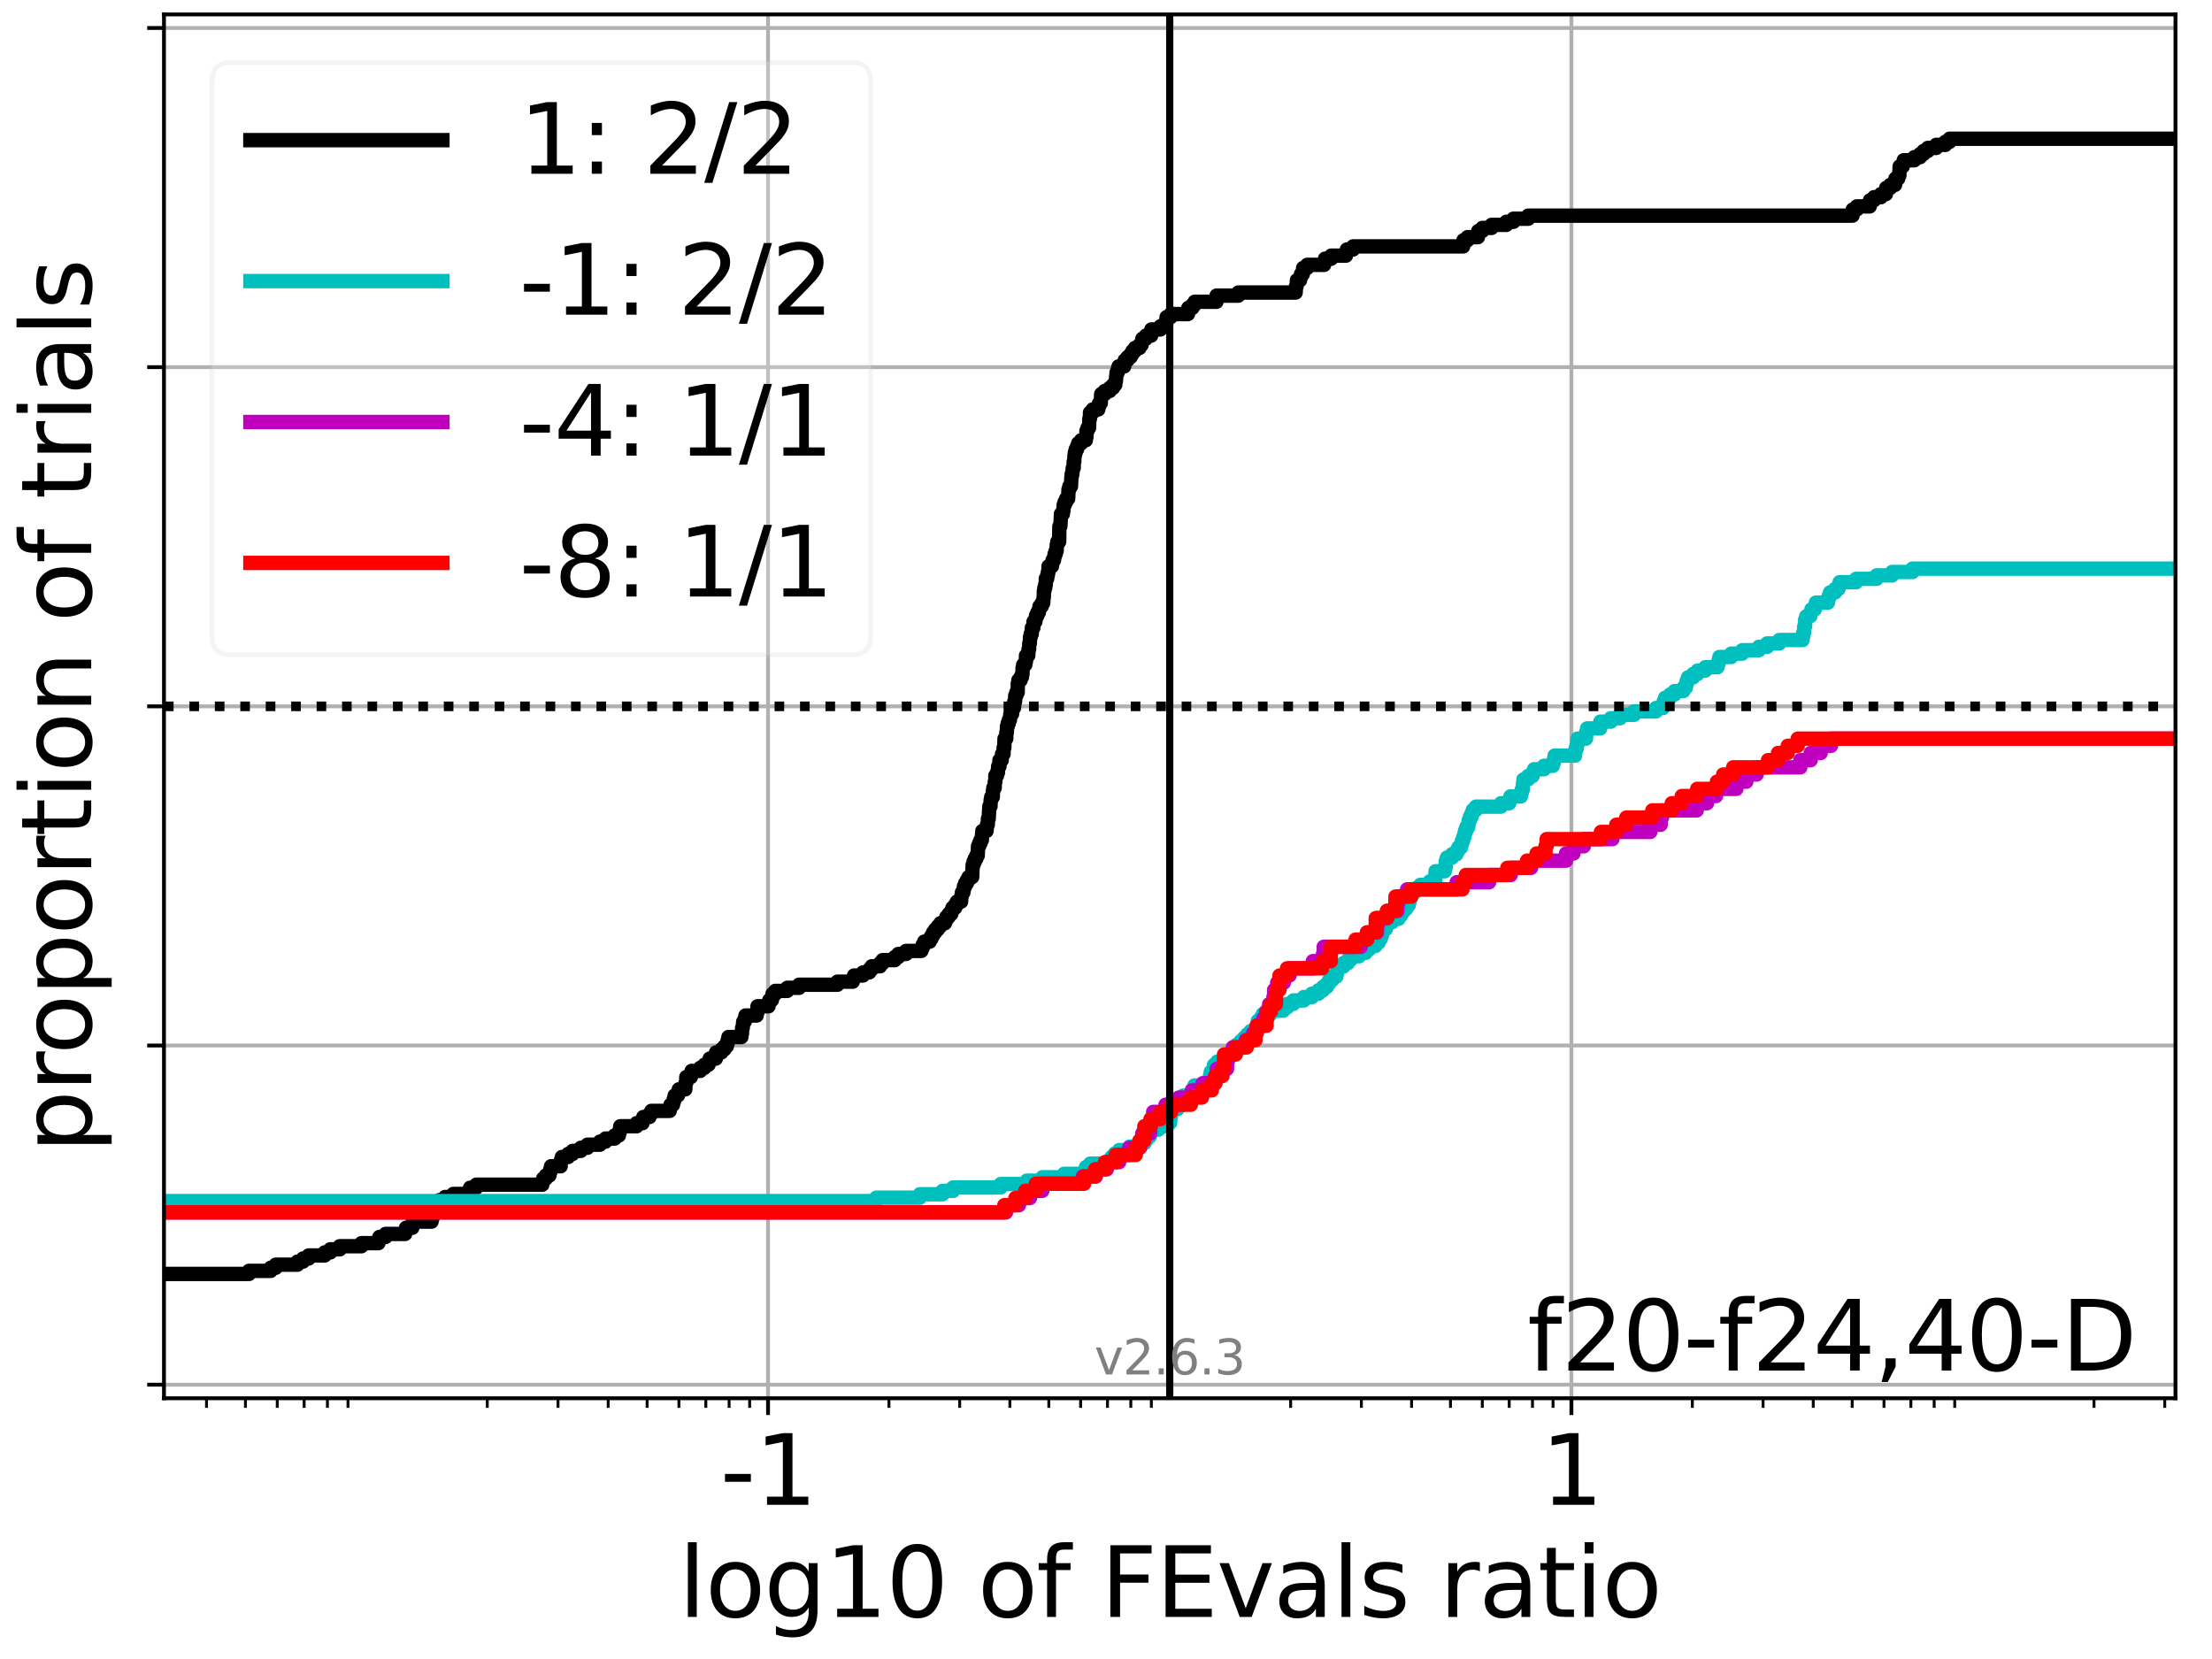<?xml version="1.0" encoding="utf-8" standalone="no"?>
<!DOCTYPE svg PUBLIC "-//W3C//DTD SVG 1.1//EN"
  "http://www.w3.org/Graphics/SVG/1.1/DTD/svg11.dtd">
<svg xmlns:xlink="http://www.w3.org/1999/xlink" width="460.8pt" height="345.6pt" viewBox="0 0 460.8 345.6" xmlns="http://www.w3.org/2000/svg" version="1.1">
 <defs>
  <style type="text/css">*{stroke-linejoin: round; stroke-linecap: butt}</style>
 </defs>
 <g id="figure_1">
  <g id="patch_1">
   <path d="M 0 345.6 
L 460.8 345.6 
L 460.8 0 
L 0 0 
z
" style="fill: #ffffff"/>
  </g>
  <g id="axes_1">
   <g id="patch_2">
    <path d="M 34.16 291.28 
L 453.192 291.28 
L 453.192 3 
L 34.16 3 
z
" style="fill: #ffffff"/>
   </g>
   <g id="matplotlib.axis_1">
    <g id="xtick_1">
     <g id="line2d_1">
      <path d="M 159.998 291.28 
L 159.998 3 
" clip-path="url(#p6297dd4a08)" style="fill: none; stroke: #b0b0b0; stroke-width: 0.8; stroke-linecap: square"/>
     </g>
     <g id="line2d_2">
      <defs>
       <path id="mcd838ef013" d="M 0 0 
L 0 3.5 
" style="stroke: #000000; stroke-width: 0.8"/>
      </defs>
      <g>
       <use xlink:href="#mcd838ef013" x="159.998" y="291.28" style="stroke: #000000; stroke-width: 0.8"/>
      </g>
     </g>
     <g id="text_1">
      <!-- -1 -->
      <g transform="translate(150.028 313.477) scale(0.2 -0.2)">
       <defs>
        <path id="DejaVuSans-2d" d="M 313 2009 
L 1997 2009 
L 1997 1497 
L 313 1497 
L 313 2009 
z
" transform="scale(0.016)"/>
        <path id="DejaVuSans-31" d="M 794 531 
L 1825 531 
L 1825 4091 
L 703 3866 
L 703 4441 
L 1819 4666 
L 2450 4666 
L 2450 531 
L 3481 531 
L 3481 0 
L 794 0 
L 794 531 
z
" transform="scale(0.016)"/>
       </defs>
       <use xlink:href="#DejaVuSans-2d"/>
       <use xlink:href="#DejaVuSans-31" x="36.084"/>
      </g>
     </g>
    </g>
    <g id="xtick_2">
     <g id="line2d_3">
      <path d="M 327.354 291.28 
L 327.354 3 
" clip-path="url(#p6297dd4a08)" style="fill: none; stroke: #b0b0b0; stroke-width: 0.8; stroke-linecap: square"/>
     </g>
     <g id="line2d_4">
      <g>
       <use xlink:href="#mcd838ef013" x="327.354" y="291.28" style="stroke: #000000; stroke-width: 0.8"/>
      </g>
     </g>
     <g id="text_2">
      <!-- 1 -->
      <g transform="translate(320.991 313.477) scale(0.2 -0.2)">
       <use xlink:href="#DejaVuSans-31"/>
      </g>
     </g>
    </g>
    <g id="xtick_3">
     <g id="line2d_5">
      <defs>
       <path id="mb5c6807359" d="M 0 0 
L 0 2 
" style="stroke: #000000; stroke-width: 0.6"/>
      </defs>
      <g>
       <use xlink:href="#mb5c6807359" x="43.021" y="291.28" style="stroke: #000000; stroke-width: 0.6"/>
      </g>
     </g>
    </g>
    <g id="xtick_4">
     <g id="line2d_6">
      <g>
       <use xlink:href="#mb5c6807359" x="51.131" y="291.28" style="stroke: #000000; stroke-width: 0.6"/>
      </g>
     </g>
    </g>
    <g id="xtick_5">
     <g id="line2d_7">
      <g>
       <use xlink:href="#mb5c6807359" x="57.756" y="291.28" style="stroke: #000000; stroke-width: 0.6"/>
      </g>
     </g>
    </g>
    <g id="xtick_6">
     <g id="line2d_8">
      <g>
       <use xlink:href="#mb5c6807359" x="63.358" y="291.28" style="stroke: #000000; stroke-width: 0.6"/>
      </g>
     </g>
    </g>
    <g id="xtick_7">
     <g id="line2d_9">
      <g>
       <use xlink:href="#mb5c6807359" x="68.211" y="291.28" style="stroke: #000000; stroke-width: 0.6"/>
      </g>
     </g>
    </g>
    <g id="xtick_8">
     <g id="line2d_10">
      <g>
       <use xlink:href="#mb5c6807359" x="72.491" y="291.28" style="stroke: #000000; stroke-width: 0.6"/>
      </g>
     </g>
    </g>
    <g id="xtick_9">
     <g id="line2d_11">
      <g>
       <use xlink:href="#mb5c6807359" x="101.51" y="291.28" style="stroke: #000000; stroke-width: 0.6"/>
      </g>
     </g>
    </g>
    <g id="xtick_10">
     <g id="line2d_12">
      <g>
       <use xlink:href="#mb5c6807359" x="116.245" y="291.28" style="stroke: #000000; stroke-width: 0.6"/>
      </g>
     </g>
    </g>
    <g id="xtick_11">
     <g id="line2d_13">
      <g>
       <use xlink:href="#mb5c6807359" x="126.699" y="291.28" style="stroke: #000000; stroke-width: 0.6"/>
      </g>
     </g>
    </g>
    <g id="xtick_12">
     <g id="line2d_14">
      <g>
       <use xlink:href="#mb5c6807359" x="134.808" y="291.28" style="stroke: #000000; stroke-width: 0.6"/>
      </g>
     </g>
    </g>
    <g id="xtick_13">
     <g id="line2d_15">
      <g>
       <use xlink:href="#mb5c6807359" x="141.434" y="291.28" style="stroke: #000000; stroke-width: 0.6"/>
      </g>
     </g>
    </g>
    <g id="xtick_14">
     <g id="line2d_16">
      <g>
       <use xlink:href="#mb5c6807359" x="147.036" y="291.28" style="stroke: #000000; stroke-width: 0.6"/>
      </g>
     </g>
    </g>
    <g id="xtick_15">
     <g id="line2d_17">
      <g>
       <use xlink:href="#mb5c6807359" x="151.889" y="291.28" style="stroke: #000000; stroke-width: 0.6"/>
      </g>
     </g>
    </g>
    <g id="xtick_16">
     <g id="line2d_18">
      <g>
       <use xlink:href="#mb5c6807359" x="156.169" y="291.28" style="stroke: #000000; stroke-width: 0.6"/>
      </g>
     </g>
    </g>
    <g id="xtick_17">
     <g id="line2d_19">
      <g>
       <use xlink:href="#mb5c6807359" x="185.188" y="291.28" style="stroke: #000000; stroke-width: 0.6"/>
      </g>
     </g>
    </g>
    <g id="xtick_18">
     <g id="line2d_20">
      <g>
       <use xlink:href="#mb5c6807359" x="199.923" y="291.28" style="stroke: #000000; stroke-width: 0.6"/>
      </g>
     </g>
    </g>
    <g id="xtick_19">
     <g id="line2d_21">
      <g>
       <use xlink:href="#mb5c6807359" x="210.377" y="291.28" style="stroke: #000000; stroke-width: 0.6"/>
      </g>
     </g>
    </g>
    <g id="xtick_20">
     <g id="line2d_22">
      <g>
       <use xlink:href="#mb5c6807359" x="218.486" y="291.28" style="stroke: #000000; stroke-width: 0.6"/>
      </g>
     </g>
    </g>
    <g id="xtick_21">
     <g id="line2d_23">
      <g>
       <use xlink:href="#mb5c6807359" x="225.112" y="291.28" style="stroke: #000000; stroke-width: 0.6"/>
      </g>
     </g>
    </g>
    <g id="xtick_22">
     <g id="line2d_24">
      <g>
       <use xlink:href="#mb5c6807359" x="230.714" y="291.28" style="stroke: #000000; stroke-width: 0.6"/>
      </g>
     </g>
    </g>
    <g id="xtick_23">
     <g id="line2d_25">
      <g>
       <use xlink:href="#mb5c6807359" x="235.567" y="291.28" style="stroke: #000000; stroke-width: 0.6"/>
      </g>
     </g>
    </g>
    <g id="xtick_24">
     <g id="line2d_26">
      <g>
       <use xlink:href="#mb5c6807359" x="239.847" y="291.28" style="stroke: #000000; stroke-width: 0.6"/>
      </g>
     </g>
    </g>
    <g id="xtick_25">
     <g id="line2d_27">
      <g>
       <use xlink:href="#mb5c6807359" x="268.866" y="291.28" style="stroke: #000000; stroke-width: 0.6"/>
      </g>
     </g>
    </g>
    <g id="xtick_26">
     <g id="line2d_28">
      <g>
       <use xlink:href="#mb5c6807359" x="283.601" y="291.28" style="stroke: #000000; stroke-width: 0.6"/>
      </g>
     </g>
    </g>
    <g id="xtick_27">
     <g id="line2d_29">
      <g>
       <use xlink:href="#mb5c6807359" x="294.055" y="291.28" style="stroke: #000000; stroke-width: 0.6"/>
      </g>
     </g>
    </g>
    <g id="xtick_28">
     <g id="line2d_30">
      <g>
       <use xlink:href="#mb5c6807359" x="302.164" y="291.28" style="stroke: #000000; stroke-width: 0.6"/>
      </g>
     </g>
    </g>
    <g id="xtick_29">
     <g id="line2d_31">
      <g>
       <use xlink:href="#mb5c6807359" x="308.79" y="291.28" style="stroke: #000000; stroke-width: 0.6"/>
      </g>
     </g>
    </g>
    <g id="xtick_30">
     <g id="line2d_32">
      <g>
       <use xlink:href="#mb5c6807359" x="314.392" y="291.28" style="stroke: #000000; stroke-width: 0.6"/>
      </g>
     </g>
    </g>
    <g id="xtick_31">
     <g id="line2d_33">
      <g>
       <use xlink:href="#mb5c6807359" x="319.245" y="291.28" style="stroke: #000000; stroke-width: 0.6"/>
      </g>
     </g>
    </g>
    <g id="xtick_32">
     <g id="line2d_34">
      <g>
       <use xlink:href="#mb5c6807359" x="323.525" y="291.28" style="stroke: #000000; stroke-width: 0.6"/>
      </g>
     </g>
    </g>
    <g id="xtick_33">
     <g id="line2d_35">
      <g>
       <use xlink:href="#mb5c6807359" x="352.544" y="291.28" style="stroke: #000000; stroke-width: 0.6"/>
      </g>
     </g>
    </g>
    <g id="xtick_34">
     <g id="line2d_36">
      <g>
       <use xlink:href="#mb5c6807359" x="367.278" y="291.28" style="stroke: #000000; stroke-width: 0.6"/>
      </g>
     </g>
    </g>
    <g id="xtick_35">
     <g id="line2d_37">
      <g>
       <use xlink:href="#mb5c6807359" x="377.733" y="291.28" style="stroke: #000000; stroke-width: 0.6"/>
      </g>
     </g>
    </g>
    <g id="xtick_36">
     <g id="line2d_38">
      <g>
       <use xlink:href="#mb5c6807359" x="385.842" y="291.28" style="stroke: #000000; stroke-width: 0.6"/>
      </g>
     </g>
    </g>
    <g id="xtick_37">
     <g id="line2d_39">
      <g>
       <use xlink:href="#mb5c6807359" x="392.468" y="291.28" style="stroke: #000000; stroke-width: 0.6"/>
      </g>
     </g>
    </g>
    <g id="xtick_38">
     <g id="line2d_40">
      <g>
       <use xlink:href="#mb5c6807359" x="398.07" y="291.28" style="stroke: #000000; stroke-width: 0.6"/>
      </g>
     </g>
    </g>
    <g id="xtick_39">
     <g id="line2d_41">
      <g>
       <use xlink:href="#mb5c6807359" x="402.923" y="291.28" style="stroke: #000000; stroke-width: 0.6"/>
      </g>
     </g>
    </g>
    <g id="xtick_40">
     <g id="line2d_42">
      <g>
       <use xlink:href="#mb5c6807359" x="407.203" y="291.28" style="stroke: #000000; stroke-width: 0.6"/>
      </g>
     </g>
    </g>
    <g id="xtick_41">
     <g id="line2d_43">
      <g>
       <use xlink:href="#mb5c6807359" x="436.221" y="291.28" style="stroke: #000000; stroke-width: 0.6"/>
      </g>
     </g>
    </g>
    <g id="xtick_42">
     <g id="line2d_44">
      <g>
       <use xlink:href="#mb5c6807359" x="450.956" y="291.28" style="stroke: #000000; stroke-width: 0.6"/>
      </g>
     </g>
    </g>
    <g id="text_3">
     <!-- log10 of FEvals ratio -->
     <g transform="translate(141.371 336.833) scale(0.2 -0.2)">
      <defs>
       <path id="DejaVuSans-6c" d="M 603 4863 
L 1178 4863 
L 1178 0 
L 603 0 
L 603 4863 
z
" transform="scale(0.016)"/>
       <path id="DejaVuSans-6f" d="M 1959 3097 
Q 1497 3097 1228 2736 
Q 959 2375 959 1747 
Q 959 1119 1226 758 
Q 1494 397 1959 397 
Q 2419 397 2687 759 
Q 2956 1122 2956 1747 
Q 2956 2369 2687 2733 
Q 2419 3097 1959 3097 
z
M 1959 3584 
Q 2709 3584 3137 3096 
Q 3566 2609 3566 1747 
Q 3566 888 3137 398 
Q 2709 -91 1959 -91 
Q 1206 -91 779 398 
Q 353 888 353 1747 
Q 353 2609 779 3096 
Q 1206 3584 1959 3584 
z
" transform="scale(0.016)"/>
       <path id="DejaVuSans-67" d="M 2906 1791 
Q 2906 2416 2648 2759 
Q 2391 3103 1925 3103 
Q 1463 3103 1205 2759 
Q 947 2416 947 1791 
Q 947 1169 1205 825 
Q 1463 481 1925 481 
Q 2391 481 2648 825 
Q 2906 1169 2906 1791 
z
M 3481 434 
Q 3481 -459 3084 -895 
Q 2688 -1331 1869 -1331 
Q 1566 -1331 1297 -1286 
Q 1028 -1241 775 -1147 
L 775 -588 
Q 1028 -725 1275 -790 
Q 1522 -856 1778 -856 
Q 2344 -856 2625 -561 
Q 2906 -266 2906 331 
L 2906 616 
Q 2728 306 2450 153 
Q 2172 0 1784 0 
Q 1141 0 747 490 
Q 353 981 353 1791 
Q 353 2603 747 3093 
Q 1141 3584 1784 3584 
Q 2172 3584 2450 3431 
Q 2728 3278 2906 2969 
L 2906 3500 
L 3481 3500 
L 3481 434 
z
" transform="scale(0.016)"/>
       <path id="DejaVuSans-30" d="M 2034 4250 
Q 1547 4250 1301 3770 
Q 1056 3291 1056 2328 
Q 1056 1369 1301 889 
Q 1547 409 2034 409 
Q 2525 409 2770 889 
Q 3016 1369 3016 2328 
Q 3016 3291 2770 3770 
Q 2525 4250 2034 4250 
z
M 2034 4750 
Q 2819 4750 3233 4129 
Q 3647 3509 3647 2328 
Q 3647 1150 3233 529 
Q 2819 -91 2034 -91 
Q 1250 -91 836 529 
Q 422 1150 422 2328 
Q 422 3509 836 4129 
Q 1250 4750 2034 4750 
z
" transform="scale(0.016)"/>
       <path id="DejaVuSans-20" transform="scale(0.016)"/>
       <path id="DejaVuSans-66" d="M 2375 4863 
L 2375 4384 
L 1825 4384 
Q 1516 4384 1395 4259 
Q 1275 4134 1275 3809 
L 1275 3500 
L 2222 3500 
L 2222 3053 
L 1275 3053 
L 1275 0 
L 697 0 
L 697 3053 
L 147 3053 
L 147 3500 
L 697 3500 
L 697 3744 
Q 697 4328 969 4595 
Q 1241 4863 1831 4863 
L 2375 4863 
z
" transform="scale(0.016)"/>
       <path id="DejaVuSans-46" d="M 628 4666 
L 3309 4666 
L 3309 4134 
L 1259 4134 
L 1259 2759 
L 3109 2759 
L 3109 2228 
L 1259 2228 
L 1259 0 
L 628 0 
L 628 4666 
z
" transform="scale(0.016)"/>
       <path id="DejaVuSans-45" d="M 628 4666 
L 3578 4666 
L 3578 4134 
L 1259 4134 
L 1259 2753 
L 3481 2753 
L 3481 2222 
L 1259 2222 
L 1259 531 
L 3634 531 
L 3634 0 
L 628 0 
L 628 4666 
z
" transform="scale(0.016)"/>
       <path id="DejaVuSans-76" d="M 191 3500 
L 800 3500 
L 1894 563 
L 2988 3500 
L 3597 3500 
L 2284 0 
L 1503 0 
L 191 3500 
z
" transform="scale(0.016)"/>
       <path id="DejaVuSans-61" d="M 2194 1759 
Q 1497 1759 1228 1600 
Q 959 1441 959 1056 
Q 959 750 1161 570 
Q 1363 391 1709 391 
Q 2188 391 2477 730 
Q 2766 1069 2766 1631 
L 2766 1759 
L 2194 1759 
z
M 3341 1997 
L 3341 0 
L 2766 0 
L 2766 531 
Q 2569 213 2275 61 
Q 1981 -91 1556 -91 
Q 1019 -91 701 211 
Q 384 513 384 1019 
Q 384 1609 779 1909 
Q 1175 2209 1959 2209 
L 2766 2209 
L 2766 2266 
Q 2766 2663 2505 2880 
Q 2244 3097 1772 3097 
Q 1472 3097 1187 3025 
Q 903 2953 641 2809 
L 641 3341 
Q 956 3463 1253 3523 
Q 1550 3584 1831 3584 
Q 2591 3584 2966 3190 
Q 3341 2797 3341 1997 
z
" transform="scale(0.016)"/>
       <path id="DejaVuSans-73" d="M 2834 3397 
L 2834 2853 
Q 2591 2978 2328 3040 
Q 2066 3103 1784 3103 
Q 1356 3103 1142 2972 
Q 928 2841 928 2578 
Q 928 2378 1081 2264 
Q 1234 2150 1697 2047 
L 1894 2003 
Q 2506 1872 2764 1633 
Q 3022 1394 3022 966 
Q 3022 478 2636 193 
Q 2250 -91 1575 -91 
Q 1294 -91 989 -36 
Q 684 19 347 128 
L 347 722 
Q 666 556 975 473 
Q 1284 391 1588 391 
Q 1994 391 2212 530 
Q 2431 669 2431 922 
Q 2431 1156 2273 1281 
Q 2116 1406 1581 1522 
L 1381 1569 
Q 847 1681 609 1914 
Q 372 2147 372 2553 
Q 372 3047 722 3315 
Q 1072 3584 1716 3584 
Q 2034 3584 2315 3537 
Q 2597 3491 2834 3397 
z
" transform="scale(0.016)"/>
       <path id="DejaVuSans-72" d="M 2631 2963 
Q 2534 3019 2420 3045 
Q 2306 3072 2169 3072 
Q 1681 3072 1420 2755 
Q 1159 2438 1159 1844 
L 1159 0 
L 581 0 
L 581 3500 
L 1159 3500 
L 1159 2956 
Q 1341 3275 1631 3429 
Q 1922 3584 2338 3584 
Q 2397 3584 2469 3576 
Q 2541 3569 2628 3553 
L 2631 2963 
z
" transform="scale(0.016)"/>
       <path id="DejaVuSans-74" d="M 1172 4494 
L 1172 3500 
L 2356 3500 
L 2356 3053 
L 1172 3053 
L 1172 1153 
Q 1172 725 1289 603 
Q 1406 481 1766 481 
L 2356 481 
L 2356 0 
L 1766 0 
Q 1100 0 847 248 
Q 594 497 594 1153 
L 594 3053 
L 172 3053 
L 172 3500 
L 594 3500 
L 594 4494 
L 1172 4494 
z
" transform="scale(0.016)"/>
       <path id="DejaVuSans-69" d="M 603 3500 
L 1178 3500 
L 1178 0 
L 603 0 
L 603 3500 
z
M 603 4863 
L 1178 4863 
L 1178 4134 
L 603 4134 
L 603 4863 
z
" transform="scale(0.016)"/>
      </defs>
      <use xlink:href="#DejaVuSans-6c"/>
      <use xlink:href="#DejaVuSans-6f" x="27.783"/>
      <use xlink:href="#DejaVuSans-67" x="88.965"/>
      <use xlink:href="#DejaVuSans-31" x="152.441"/>
      <use xlink:href="#DejaVuSans-30" x="216.064"/>
      <use xlink:href="#DejaVuSans-20" x="279.688"/>
      <use xlink:href="#DejaVuSans-6f" x="311.475"/>
      <use xlink:href="#DejaVuSans-66" x="372.656"/>
      <use xlink:href="#DejaVuSans-20" x="407.861"/>
      <use xlink:href="#DejaVuSans-46" x="439.648"/>
      <use xlink:href="#DejaVuSans-45" x="497.168"/>
      <use xlink:href="#DejaVuSans-76" x="560.352"/>
      <use xlink:href="#DejaVuSans-61" x="619.531"/>
      <use xlink:href="#DejaVuSans-6c" x="680.811"/>
      <use xlink:href="#DejaVuSans-73" x="708.594"/>
      <use xlink:href="#DejaVuSans-20" x="760.693"/>
      <use xlink:href="#DejaVuSans-72" x="792.48"/>
      <use xlink:href="#DejaVuSans-61" x="833.594"/>
      <use xlink:href="#DejaVuSans-74" x="894.873"/>
      <use xlink:href="#DejaVuSans-69" x="934.082"/>
      <use xlink:href="#DejaVuSans-6f" x="961.865"/>
     </g>
    </g>
   </g>
   <g id="matplotlib.axis_2">
    <g id="ytick_1">
     <g id="line2d_45">
      <path d="M 34.16 288.454 
L 453.192 288.454 
" clip-path="url(#p6297dd4a08)" style="fill: none; stroke: #b0b0b0; stroke-width: 0.8; stroke-linecap: square"/>
     </g>
     <g id="line2d_46">
      <defs>
       <path id="m129372ec29" d="M 0 0 
L -3.5 0 
" style="stroke: #000000; stroke-width: 0.8"/>
      </defs>
      <g>
       <use xlink:href="#m129372ec29" x="34.16" y="288.454" style="stroke: #000000; stroke-width: 0.8"/>
      </g>
     </g>
    </g>
    <g id="ytick_2">
     <g id="line2d_47">
      <path d="M 34.16 217.797 
L 453.192 217.797 
" clip-path="url(#p6297dd4a08)" style="fill: none; stroke: #b0b0b0; stroke-width: 0.8; stroke-linecap: square"/>
     </g>
     <g id="line2d_48">
      <g>
       <use xlink:href="#m129372ec29" x="34.16" y="217.797" style="stroke: #000000; stroke-width: 0.8"/>
      </g>
     </g>
    </g>
    <g id="ytick_3">
     <g id="line2d_49">
      <path d="M 34.16 147.14 
L 453.192 147.14 
" clip-path="url(#p6297dd4a08)" style="fill: none; stroke: #b0b0b0; stroke-width: 0.8; stroke-linecap: square"/>
     </g>
     <g id="line2d_50">
      <g>
       <use xlink:href="#m129372ec29" x="34.16" y="147.14" style="stroke: #000000; stroke-width: 0.8"/>
      </g>
     </g>
    </g>
    <g id="ytick_4">
     <g id="line2d_51">
      <path d="M 34.16 76.483 
L 453.192 76.483 
" clip-path="url(#p6297dd4a08)" style="fill: none; stroke: #b0b0b0; stroke-width: 0.8; stroke-linecap: square"/>
     </g>
     <g id="line2d_52">
      <g>
       <use xlink:href="#m129372ec29" x="34.16" y="76.483" style="stroke: #000000; stroke-width: 0.8"/>
      </g>
     </g>
    </g>
    <g id="ytick_5">
     <g id="line2d_53">
      <path d="M 34.16 5.826 
L 453.192 5.826 
" clip-path="url(#p6297dd4a08)" style="fill: none; stroke: #b0b0b0; stroke-width: 0.8; stroke-linecap: square"/>
     </g>
     <g id="line2d_54">
      <g>
       <use xlink:href="#m129372ec29" x="34.16" y="5.826" style="stroke: #000000; stroke-width: 0.8"/>
      </g>
     </g>
    </g>
    <g id="text_4">
     <!-- proportion of trials -->
     <g transform="translate(19.001 240.146) rotate(-90) scale(0.2 -0.2)">
      <defs>
       <path id="DejaVuSans-70" d="M 1159 525 
L 1159 -1331 
L 581 -1331 
L 581 3500 
L 1159 3500 
L 1159 2969 
Q 1341 3281 1617 3432 
Q 1894 3584 2278 3584 
Q 2916 3584 3314 3078 
Q 3713 2572 3713 1747 
Q 3713 922 3314 415 
Q 2916 -91 2278 -91 
Q 1894 -91 1617 61 
Q 1341 213 1159 525 
z
M 3116 1747 
Q 3116 2381 2855 2742 
Q 2594 3103 2138 3103 
Q 1681 3103 1420 2742 
Q 1159 2381 1159 1747 
Q 1159 1113 1420 752 
Q 1681 391 2138 391 
Q 2594 391 2855 752 
Q 3116 1113 3116 1747 
z
" transform="scale(0.016)"/>
       <path id="DejaVuSans-6e" d="M 3513 2113 
L 3513 0 
L 2938 0 
L 2938 2094 
Q 2938 2591 2744 2837 
Q 2550 3084 2163 3084 
Q 1697 3084 1428 2787 
Q 1159 2491 1159 1978 
L 1159 0 
L 581 0 
L 581 3500 
L 1159 3500 
L 1159 2956 
Q 1366 3272 1645 3428 
Q 1925 3584 2291 3584 
Q 2894 3584 3203 3211 
Q 3513 2838 3513 2113 
z
" transform="scale(0.016)"/>
      </defs>
      <use xlink:href="#DejaVuSans-70"/>
      <use xlink:href="#DejaVuSans-72" x="63.477"/>
      <use xlink:href="#DejaVuSans-6f" x="102.34"/>
      <use xlink:href="#DejaVuSans-70" x="163.521"/>
      <use xlink:href="#DejaVuSans-6f" x="226.998"/>
      <use xlink:href="#DejaVuSans-72" x="288.18"/>
      <use xlink:href="#DejaVuSans-74" x="329.293"/>
      <use xlink:href="#DejaVuSans-69" x="368.502"/>
      <use xlink:href="#DejaVuSans-6f" x="396.285"/>
      <use xlink:href="#DejaVuSans-6e" x="457.467"/>
      <use xlink:href="#DejaVuSans-20" x="520.846"/>
      <use xlink:href="#DejaVuSans-6f" x="552.633"/>
      <use xlink:href="#DejaVuSans-66" x="613.814"/>
      <use xlink:href="#DejaVuSans-20" x="649.02"/>
      <use xlink:href="#DejaVuSans-74" x="680.807"/>
      <use xlink:href="#DejaVuSans-72" x="720.016"/>
      <use xlink:href="#DejaVuSans-69" x="761.129"/>
      <use xlink:href="#DejaVuSans-61" x="788.912"/>
      <use xlink:href="#DejaVuSans-6c" x="850.191"/>
      <use xlink:href="#DejaVuSans-73" x="877.975"/>
     </g>
    </g>
   </g>
   <g id="line2d_55">
    <path d="M 34.16 265.382 
L 51.874 265.382 
L 51.874 264.741 
L 56.394 264.741 
L 56.394 264.1 
L 57.441 264.1 
L 57.441 263.459 
L 61.961 263.459 
L 61.961 262.819 
L 63.117 262.819 
L 63.117 262.178 
L 64.29 262.178 
L 64.29 261.537 
L 67.637 261.537 
L 67.637 260.896 
L 68.81 260.896 
L 68.81 260.255 
L 70.773 260.255 
L 70.773 259.614 
L 75.293 259.614 
L 75.293 258.973 
L 78.827 258.973 
L 78.827 258.332 
L 79.022 258.332 
L 79.022 257.692 
L 80.319 257.692 
L 80.319 257.051 
L 84.395 257.051 
L 84.395 256.41 
L 84.59 256.41 
L 84.59 255.769 
L 85.887 255.769 
L 85.887 255.128 
L 86.005 255.128 
L 86.005 254.487 
L 89.905 254.487 
L 89.905 253.846 
L 90.07 253.846 
L 90.07 253.205 
L 90.265 253.205 
L 90.265 252.565 
L 90.525 252.565 
L 90.525 251.924 
L 91.243 251.924 
L 91.243 251.283 
L 91.438 251.283 
L 91.438 250.642 
L 91.562 250.642 
L 91.562 250.001 
L 92.736 250.001 
L 92.736 249.36 
L 94.425 249.36 
L 94.425 248.719 
L 97.726 248.719 
L 97.726 248.078 
L 97.921 248.078 
L 97.921 247.437 
L 99.218 247.437 
L 99.218 246.797 
L 112.958 246.797 
L 112.958 246.156 
L 113.154 246.156 
L 113.154 245.515 
L 113.716 245.515 
L 113.716 244.874 
L 114.451 244.874 
L 114.451 244.233 
L 114.63 244.233 
L 114.63 243.592 
L 114.803 243.592 
L 114.803 242.951 
L 116.795 242.951 
L 116.858 241.67 
L 117.053 241.67 
L 117.053 241.029 
L 118.35 241.029 
L 118.35 240.388 
L 119.284 240.388 
L 119.284 239.747 
L 120.996 239.747 
L 120.996 239.106 
L 122.362 239.106 
L 122.362 238.465 
L 124.959 238.465 
L 124.959 237.824 
L 126.133 237.824 
L 126.133 237.183 
L 128.038 237.183 
L 128.038 236.543 
L 128.924 236.543 
L 128.924 235.902 
L 129.098 235.902 
L 129.098 235.261 
L 129.211 235.261 
L 129.211 234.62 
L 132.615 234.62 
L 132.615 233.979 
L 133.836 233.979 
L 133.836 233.338 
L 134.009 233.338 
L 134.009 232.697 
L 135.29 232.697 
L 135.29 232.056 
L 135.694 232.056 
L 135.694 231.416 
L 139.511 231.416 
L 139.511 230.775 
L 139.685 230.775 
L 139.685 230.134 
L 140.202 230.134 
L 140.202 229.493 
L 140.384 229.493 
L 140.384 228.852 
L 140.558 228.852 
L 140.558 228.211 
L 141.236 228.211 
L 141.236 227.57 
L 141.41 227.57 
L 141.41 226.929 
L 142.762 226.929 
L 142.802 225.648 
L 142.935 225.648 
L 142.976 224.366 
L 143.914 224.366 
L 143.914 223.725 
L 144.088 223.725 
L 144.088 223.084 
L 145.878 223.084 
L 145.878 222.443 
L 146.75 222.443 
L 146.75 221.802 
L 147.602 221.802 
L 147.602 221.161 
L 147.848 221.161 
L 147.848 220.521 
L 149.128 220.521 
L 149.168 219.239 
L 150.28 219.239 
L 150.28 218.598 
L 150.926 218.598 
L 150.926 217.957 
L 151.416 217.957 
L 151.416 217.316 
L 151.59 217.316 
L 151.59 216.675 
L 151.747 216.675 
L 151.747 216.034 
L 154.437 216.034 
L 154.437 215.394 
L 154.554 215.394 
L 154.611 214.112 
L 154.728 214.112 
L 154.825 212.83 
L 155.133 212.83 
L 155.133 212.189 
L 155.307 212.189 
L 155.307 211.548 
L 157.631 211.548 
L 157.631 210.907 
L 157.782 210.907 
L 157.805 209.626 
L 160.093 209.626 
L 160.093 208.985 
L 160.267 208.985 
L 160.267 208.344 
L 160.803 208.344 
L 160.803 207.703 
L 160.92 207.703 
L 160.92 207.062 
L 161.5 207.062 
L 161.5 206.421 
L 163.997 206.421 
L 163.997 205.78 
L 166.46 205.78 
L 166.46 205.14 
L 174.454 205.14 
L 174.454 204.499 
L 177.64 204.499 
L 177.64 203.858 
L 177.925 203.858 
L 177.925 203.217 
L 179.764 203.217 
L 179.764 202.576 
L 181.085 202.576 
L 181.085 201.935 
L 181.605 201.935 
L 181.605 201.294 
L 183.327 201.294 
L 183.327 200.653 
L 183.864 200.653 
L 183.864 200.012 
L 186.399 200.012 
L 186.399 199.372 
L 187.13 199.372 
L 187.13 198.731 
L 188.748 198.731 
L 188.748 198.09 
L 191.934 198.09 
L 191.934 197.449 
L 192.22 197.449 
L 192.22 196.808 
L 192.517 196.808 
L 192.517 196.167 
L 193.66 196.167 
L 193.66 195.526 
L 194.058 195.526 
L 194.058 194.885 
L 194.386 194.885 
L 194.386 194.245 
L 194.817 194.245 
L 194.817 193.604 
L 195.379 193.604 
L 195.379 192.963 
L 195.899 192.963 
L 195.899 192.322 
L 196.846 192.322 
L 196.846 191.681 
L 197.131 191.681 
L 197.131 191.04 
L 197.622 191.04 
L 197.622 190.399 
L 198.158 190.399 
L 198.158 189.758 
L 198.408 189.758 
L 198.408 189.118 
L 198.97 189.118 
L 198.97 188.477 
L 199.336 188.477 
L 199.336 187.836 
L 200.208 187.836 
L 200.291 186.554 
L 200.385 186.554 
L 200.385 185.913 
L 200.693 185.913 
L 200.693 185.272 
L 200.811 185.272 
L 200.811 184.631 
L 201.06 184.631 
L 201.06 183.991 
L 201.425 183.991 
L 201.425 183.35 
L 201.78 183.35 
L 201.78 182.709 
L 202.521 182.709 
L 202.626 180.145 
L 202.807 180.145 
L 202.807 179.504 
L 203.07 179.504 
L 203.07 178.863 
L 203.394 178.863 
L 203.394 178.223 
L 203.68 178.223 
L 203.738 176.3 
L 203.976 176.3 
L 203.976 175.659 
L 204.246 175.659 
L 204.246 175.018 
L 204.532 175.018 
L 204.583 173.736 
L 204.646 173.736 
L 204.646 173.096 
L 205.518 173.096 
L 205.605 171.814 
L 205.772 171.814 
L 205.812 170.532 
L 205.967 170.532 
L 206.061 168.609 
L 206.098 168.609 
L 206.098 167.969 
L 206.336 167.969 
L 206.37 166.687 
L 206.487 166.687 
L 206.487 166.046 
L 206.812 166.046 
L 206.839 164.764 
L 206.924 164.764 
L 206.924 164.123 
L 207.21 164.123 
L 207.234 162.842 
L 207.348 162.842 
L 207.359 161.56 
L 207.691 161.56 
L 207.691 160.919 
L 207.896 160.919 
L 207.936 159.637 
L 208.209 159.637 
L 208.211 158.355 
L 208.68 158.355 
L 208.745 157.074 
L 209.048 157.074 
L 209.081 155.792 
L 209.217 155.792 
L 209.259 153.869 
L 209.618 153.869 
L 209.651 152.587 
L 209.737 152.587 
L 209.777 151.306 
L 209.934 151.306 
L 209.934 150.665 
L 210.151 150.665 
L 210.151 150.024 
L 210.369 150.024 
L 210.47 148.742 
L 210.825 148.742 
L 210.889 147.46 
L 211.24 147.46 
L 211.28 146.179 
L 211.459 146.179 
L 211.5 144.897 
L 211.723 144.897 
L 211.723 144.256 
L 211.996 144.256 
L 212.036 142.333 
L 212.153 142.333 
L 212.153 141.693 
L 212.612 141.693 
L 212.612 141.052 
L 212.884 141.052 
L 212.884 140.411 
L 213.005 140.411 
L 213.024 139.129 
L 213.148 139.129 
L 213.148 138.488 
L 213.592 138.488 
L 213.592 137.847 
L 213.717 137.847 
L 213.737 136.566 
L 214.197 136.566 
L 214.261 135.284 
L 214.378 135.284 
L 214.426 134.002 
L 214.531 134.002 
L 214.571 132.72 
L 214.712 132.72 
L 214.712 132.079 
L 214.935 132.079 
L 214.958 130.798 
L 215.262 130.798 
L 215.303 129.516 
L 215.683 129.516 
L 215.683 128.875 
L 215.826 128.875 
L 215.826 128.234 
L 216.108 128.234 
L 216.108 127.593 
L 216.415 127.593 
L 216.415 126.952 
L 216.55 126.952 
L 216.55 126.311 
L 217 126.311 
L 217 125.671 
L 217.308 125.671 
L 217.399 124.389 
L 217.447 124.389 
L 217.455 123.107 
L 217.564 123.107 
L 217.564 122.466 
L 217.733 122.466 
L 217.733 121.825 
L 217.85 121.825 
L 217.871 120.544 
L 218.143 120.544 
L 218.143 119.903 
L 218.272 119.903 
L 218.272 119.262 
L 218.391 119.262 
L 218.429 117.98 
L 219.124 117.98 
L 219.124 117.339 
L 219.268 117.339 
L 219.268 116.698 
L 219.571 116.698 
L 219.571 116.057 
L 219.688 116.057 
L 219.688 115.417 
L 219.918 115.417 
L 219.918 114.776 
L 220.113 114.776 
L 220.14 113.494 
L 220.267 113.494 
L 220.267 112.853 
L 220.641 112.853 
L 220.69 109.649 
L 220.892 109.649 
L 220.992 107.726 
L 221.009 107.726 
L 221.009 107.085 
L 221.412 107.085 
L 221.412 106.444 
L 221.529 106.444 
L 221.588 105.162 
L 221.802 105.162 
L 221.802 104.522 
L 222.108 104.522 
L 222.108 103.881 
L 222.518 103.881 
L 222.591 101.958 
L 222.765 101.958 
L 222.765 101.317 
L 223.104 101.317 
L 223.185 99.395 
L 223.252 99.395 
L 223.252 98.754 
L 223.389 98.754 
L 223.482 97.472 
L 223.67 97.472 
L 223.671 96.19 
L 223.788 96.19 
L 223.831 94.908 
L 223.916 94.908 
L 223.916 94.268 
L 224.086 94.268 
L 224.086 93.627 
L 224.367 93.627 
L 224.367 92.986 
L 224.606 92.986 
L 224.606 92.345 
L 225.228 92.345 
L 225.228 91.704 
L 226.206 91.704 
L 226.206 91.063 
L 226.323 91.063 
L 226.328 89.781 
L 226.549 89.781 
L 226.549 89.14 
L 226.865 89.14 
L 226.938 87.218 
L 227.055 87.218 
L 227.069 85.936 
L 227.634 85.936 
L 227.634 85.295 
L 228.791 85.295 
L 228.791 84.654 
L 228.949 84.654 
L 228.949 84.013 
L 229.304 84.013 
L 229.4 82.091 
L 230.131 82.091 
L 230.131 81.45 
L 231.172 81.45 
L 231.172 80.809 
L 231.862 80.809 
L 231.862 80.168 
L 232.325 80.168 
L 232.325 79.527 
L 232.442 79.527 
L 232.54 78.246 
L 232.594 78.246 
L 232.594 77.605 
L 232.848 77.605 
L 232.848 76.964 
L 233.021 76.964 
L 233.021 76.323 
L 234.193 76.323 
L 234.193 75.682 
L 234.31 75.682 
L 234.31 75.041 
L 234.889 75.041 
L 234.889 74.4 
L 235.519 74.4 
L 235.519 73.759 
L 235.912 73.759 
L 235.912 73.119 
L 236.439 73.119 
L 236.439 72.478 
L 237.387 72.478 
L 237.387 71.837 
L 237.823 71.837 
L 237.823 71.196 
L 237.981 71.196 
L 237.981 70.555 
L 238.715 70.555 
L 238.715 69.914 
L 239.811 69.914 
L 239.85 68.632 
L 241.722 68.632 
L 241.722 67.991 
L 242.614 67.991 
L 242.614 67.351 
L 242.956 67.351 
L 243.025 66.069 
L 243.87 66.069 
L 243.87 65.428 
L 247.476 65.428 
L 247.545 64.146 
L 248.39 64.146 
L 248.39 63.505 
L 248.879 63.505 
L 248.879 62.864 
L 253.399 62.864 
L 253.437 61.583 
L 257.957 61.583 
L 257.957 60.942 
L 269.91 60.942 
L 269.978 59.66 
L 270.105 59.66 
L 270.174 58.378 
L 270.823 58.378 
L 270.823 57.737 
L 271.019 57.737 
L 271.019 57.097 
L 271.402 57.097 
L 271.471 55.815 
L 272.316 55.815 
L 272.316 55.174 
L 275.833 55.174 
L 275.833 54.533 
L 276.028 54.533 
L 276.028 53.892 
L 277.325 53.892 
L 277.325 53.251 
L 280.39 53.251 
L 280.39 52.61 
L 280.586 52.61 
L 280.586 51.97 
L 281.883 51.97 
L 281.883 51.329 
L 304.799 51.329 
L 304.868 50.047 
L 305.713 50.047 
L 305.713 49.406 
L 307.877 49.406 
L 307.946 48.124 
L 308.791 48.124 
L 308.791 47.483 
L 310.722 47.483 
L 310.722 46.843 
L 313.8 46.843 
L 313.8 46.202 
L 315.28 46.202 
L 315.28 45.561 
L 318.358 45.561 
L 318.358 44.92 
L 385.9 44.92 
L 385.969 43.638 
L 386.814 43.638 
L 386.814 42.997 
L 389.491 42.997 
L 389.56 41.715 
L 390.405 41.715 
L 390.405 41.075 
L 391.823 41.075 
L 391.823 40.434 
L 392.863 40.434 
L 392.932 39.152 
L 393.777 39.152 
L 393.777 38.511 
L 394.774 38.511 
L 394.843 37.229 
L 395.414 37.229 
L 395.414 36.588 
L 395.666 36.588 
L 395.735 34.666 
L 396.381 34.666 
L 396.381 34.025 
L 396.58 34.025 
L 396.58 33.384 
L 398.786 33.384 
L 398.786 32.743 
L 399.972 32.743 
L 399.972 32.102 
L 400.697 32.102 
L 400.697 31.461 
L 401.589 31.461 
L 401.589 30.821 
L 403.344 30.821 
L 403.344 30.18 
L 405.255 30.18 
L 405.255 29.539 
L 406.147 29.539 
L 406.147 28.898 
L 453.192 28.898 
L 453.192 28.898 
" clip-path="url(#p6297dd4a08)" style="fill: none; stroke: #000000; stroke-width: 3; stroke-linecap: square"/>
   </g>
   <g id="line2d_56">
    <path clip-path="url(#p6297dd4a08)" style="fill: none; stroke: #000000; stroke-width: 3; stroke-linecap: square"/>
   </g>
   <g id="line2d_57">
    <path d="M 34.16 250.203 
L 182.555 250.203 
L 182.555 249.495 
L 191.626 249.495 
L 191.626 248.787 
L 196.361 248.787 
L 196.361 248.078 
L 198.538 248.078 
L 198.538 247.37 
L 208.447 247.37 
L 208.447 246.662 
L 213.898 246.662 
L 213.898 245.953 
L 217.165 245.953 
L 217.165 245.245 
L 221.657 245.245 
L 221.657 244.537 
L 225.92 244.537 
L 225.92 243.828 
L 226.236 243.828 
L 226.236 243.12 
L 227.107 243.12 
L 227.107 242.412 
L 230.972 242.412 
L 230.972 241.703 
L 231.604 241.703 
L 231.604 240.995 
L 232.246 240.995 
L 232.246 240.287 
L 233.148 240.287 
L 233.148 239.578 
L 235.287 239.578 
L 235.287 238.87 
L 237.054 238.87 
L 237.054 238.162 
L 238.415 238.162 
L 238.415 237.453 
L 238.871 237.453 
L 238.871 236.745 
L 239.53 236.745 
L 239.53 236.037 
L 239.761 236.037 
L 239.761 235.328 
L 241.317 235.328 
L 241.317 234.62 
L 243.158 234.62 
L 243.158 233.912 
L 243.766 233.912 
L 243.825 232.495 
L 243.94 232.495 
L 243.94 231.787 
L 244.204 231.787 
L 244.204 231.078 
L 245.266 231.078 
L 245.266 230.37 
L 246.053 230.37 
L 246.053 229.662 
L 246.198 229.662 
L 246.198 228.953 
L 246.463 228.953 
L 246.463 228.245 
L 248.229 228.245 
L 248.229 227.537 
L 248.497 227.537 
L 248.497 226.828 
L 248.832 226.828 
L 248.832 226.12 
L 251.625 226.12 
L 251.625 225.412 
L 251.913 225.412 
L 251.913 224.703 
L 252.081 224.703 
L 252.081 223.995 
L 252.229 223.995 
L 252.229 223.286 
L 252.74 223.286 
L 252.74 222.578 
L 252.896 222.578 
L 252.896 221.87 
L 253.568 221.87 
L 253.568 221.161 
L 255.62 221.161 
L 255.62 220.453 
L 255.744 220.453 
L 255.744 219.745 
L 256.965 219.745 
L 256.965 219.036 
L 257.627 219.036 
L 257.631 217.62 
L 258.444 217.62 
L 258.444 216.911 
L 259.141 216.911 
L 259.141 216.203 
L 259.808 216.203 
L 259.808 215.495 
L 260.53 215.495 
L 260.53 214.786 
L 261.572 214.786 
L 261.572 214.078 
L 261.889 214.078 
L 261.889 213.37 
L 262.028 213.37 
L 262.028 212.661 
L 262.687 212.661 
L 262.687 211.953 
L 263.078 211.953 
L 263.078 211.245 
L 264.691 211.245 
L 264.691 210.536 
L 267.339 210.536 
L 267.339 209.828 
L 268.191 209.828 
L 268.191 209.12 
L 269.427 209.12 
L 269.427 208.411 
L 271.603 208.411 
L 271.603 207.703 
L 273.302 207.703 
L 273.302 206.995 
L 274.671 206.995 
L 274.671 206.286 
L 275.611 206.286 
L 275.611 205.578 
L 276.431 205.578 
L 276.431 204.87 
L 276.887 204.87 
L 276.887 204.161 
L 277.545 204.161 
L 277.545 203.453 
L 278.377 203.453 
L 278.377 202.745 
L 278.551 202.745 
L 278.551 202.036 
L 278.815 202.036 
L 278.815 201.328 
L 279.877 201.328 
L 279.877 200.62 
L 280.808 200.62 
L 280.808 199.911 
L 281.401 199.911 
L 281.401 199.203 
L 283.126 199.203 
L 283.126 198.495 
L 284.467 198.495 
L 284.467 197.786 
L 285.212 197.786 
L 285.212 197.078 
L 286.523 197.078 
L 286.523 196.37 
L 287.19 196.37 
L 287.19 195.661 
L 287.595 195.661 
L 287.595 194.953 
L 287.88 194.953 
L 287.88 194.245 
L 288.051 194.245 
L 288.051 193.536 
L 288.71 193.536 
L 288.729 192.12 
L 289.983 192.12 
L 289.983 191.411 
L 291.348 191.411 
L 291.348 190.703 
L 291.857 190.703 
L 291.857 189.995 
L 292.313 189.995 
L 292.313 189.286 
L 292.972 189.286 
L 292.972 188.578 
L 293.457 188.578 
L 293.457 187.87 
L 293.631 187.87 
L 293.631 187.161 
L 293.895 187.161 
L 293.895 186.453 
L 294.283 186.453 
L 294.283 185.745 
L 294.958 185.745 
L 294.958 185.036 
L 295.889 185.036 
L 295.889 184.328 
L 297.827 184.328 
L 297.827 183.619 
L 298.985 183.619 
L 299.054 181.494 
L 300.973 181.494 
L 300.973 180.786 
L 301.146 180.786 
L 301.195 179.369 
L 301.411 179.369 
L 301.411 178.661 
L 302.473 178.661 
L 302.473 177.953 
L 303.404 177.953 
L 303.404 177.244 
L 303.79 177.244 
L 303.79 176.536 
L 304.37 176.536 
L 304.37 175.828 
L 304.543 175.828 
L 304.543 175.119 
L 304.808 175.119 
L 304.808 174.411 
L 305.036 174.411 
L 305.036 173.703 
L 305.21 173.703 
L 305.21 172.994 
L 305.474 172.994 
L 305.474 172.286 
L 305.87 172.286 
L 305.966 170.869 
L 306.207 170.869 
L 306.207 170.161 
L 306.536 170.161 
L 306.536 169.453 
L 306.801 169.453 
L 306.801 168.744 
L 307.468 168.744 
L 307.468 168.036 
L 312.686 168.036 
L 312.686 167.328 
L 314.404 167.328 
L 314.404 166.619 
L 314.641 166.619 
L 314.641 165.911 
L 316.832 165.911 
L 316.832 165.203 
L 317.005 165.203 
L 317.005 164.494 
L 317.225 164.494 
L 317.27 163.078 
L 317.371 163.078 
L 317.371 162.369 
L 318.332 162.369 
L 318.332 161.661 
L 319.263 161.661 
L 319.263 160.953 
L 319.578 160.953 
L 319.578 160.244 
L 321.633 160.244 
L 321.633 159.536 
L 323.475 159.536 
L 323.475 158.828 
L 323.712 158.828 
L 323.712 158.119 
L 323.85 158.119 
L 323.85 157.411 
L 328.112 157.411 
L 328.211 155.994 
L 328.447 155.994 
L 328.447 155.286 
L 328.577 155.286 
L 328.649 153.869 
L 330.387 153.869 
L 330.435 152.453 
L 330.624 152.453 
L 330.624 151.744 
L 333.348 151.744 
L 333.385 150.328 
L 335.561 150.328 
L 335.561 149.619 
L 337.483 149.619 
L 337.483 148.911 
L 340.382 148.911 
L 340.382 148.203 
L 344.968 148.203 
L 344.968 147.494 
L 346.423 147.494 
L 346.423 146.786 
L 346.597 146.786 
L 346.597 146.077 
L 346.861 146.077 
L 346.861 145.369 
L 347.924 145.369 
L 347.924 144.661 
L 348.855 144.661 
L 348.855 143.952 
L 350.693 143.952 
L 350.693 143.244 
L 351.195 143.244 
L 351.195 142.536 
L 351.368 142.536 
L 351.368 141.827 
L 351.633 141.827 
L 351.633 141.119 
L 352.695 141.119 
L 352.695 140.411 
L 353.626 140.411 
L 353.626 139.702 
L 355.241 139.702 
L 355.241 138.994 
L 357.769 138.994 
L 357.769 138.286 
L 358.006 138.286 
L 358.006 137.577 
L 358.177 137.577 
L 358.177 136.869 
L 360.64 136.869 
L 360.64 136.161 
L 362.943 136.161 
L 362.943 135.452 
L 366.405 135.452 
L 366.405 134.744 
L 368.124 134.744 
L 368.124 134.036 
L 370.667 134.036 
L 370.667 133.327 
L 375.499 133.327 
L 375.499 132.619 
L 375.615 132.619 
L 375.615 131.911 
L 375.789 131.911 
L 375.852 130.494 
L 376.026 130.494 
L 376.053 129.077 
L 376.29 129.077 
L 376.29 128.369 
L 377.116 128.369 
L 377.116 127.661 
L 377.352 127.661 
L 377.352 126.952 
L 378.047 126.952 
L 378.047 126.244 
L 378.284 126.244 
L 378.284 125.536 
L 380.79 125.536 
L 380.79 124.827 
L 380.963 124.827 
L 380.963 124.119 
L 381.228 124.119 
L 381.228 123.411 
L 382.29 123.411 
L 382.29 122.702 
L 382.983 122.702 
L 382.983 121.994 
L 383.221 121.994 
L 383.221 121.286 
L 386.663 121.286 
L 386.663 120.577 
L 390.925 120.577 
L 390.925 119.869 
L 394.148 119.869 
L 394.148 119.161 
L 398.409 119.161 
L 398.409 118.452 
L 453.192 118.452 
L 453.192 118.452 
" clip-path="url(#p6297dd4a08)" style="fill: none; stroke: #00bfbf; stroke-width: 3; stroke-linecap: square"/>
   </g>
   <g id="line2d_58">
    <path clip-path="url(#p6297dd4a08)" style="fill: none; stroke: #00bfbf; stroke-width: 3; stroke-linecap: square"/>
   </g>
   <g id="line2d_59">
    <path d="M 34.16 252.565 
L 209.56 252.565 
L 209.56 251.069 
L 212.268 251.069 
L 212.268 249.574 
L 214.552 249.574 
L 214.552 248.078 
L 217.121 248.078 
L 217.121 246.583 
L 225.574 246.583 
L 225.574 245.088 
L 228.282 245.088 
L 228.282 243.592 
L 230.566 243.592 
L 230.566 242.097 
L 233.135 242.097 
L 233.135 240.601 
L 235.241 240.601 
L 235.241 239.106 
L 237.484 239.106 
L 237.484 237.611 
L 237.949 237.611 
L 237.949 236.115 
L 239.596 236.115 
L 239.596 234.62 
L 239.748 234.62 
L 239.748 233.125 
L 240.233 233.125 
L 240.233 231.629 
L 242.802 231.629 
L 242.802 230.134 
L 245.568 230.134 
L 245.568 228.638 
L 248.275 228.638 
L 248.275 227.143 
L 250.56 227.143 
L 250.56 225.648 
L 253.128 225.648 
L 253.128 224.152 
L 253.498 224.152 
L 253.498 222.657 
L 255.61 222.657 
L 255.61 221.161 
L 255.762 221.161 
L 255.762 219.666 
L 256.823 219.666 
L 256.823 218.171 
L 259.531 218.171 
L 259.531 216.675 
L 261.066 216.675 
L 261.066 215.18 
L 261.815 215.18 
L 261.815 213.685 
L 263.165 213.685 
L 263.165 212.189 
L 263.774 212.189 
L 263.774 210.694 
L 264.384 210.694 
L 264.384 209.198 
L 265.277 209.198 
L 265.277 207.703 
L 265.43 207.703 
L 265.43 206.208 
L 266.059 206.208 
L 266.059 204.712 
L 267.447 204.712 
L 267.447 203.217 
L 268.627 203.217 
L 268.627 201.721 
L 273.492 201.721 
L 273.492 200.226 
L 275.603 200.226 
L 275.603 198.731 
L 275.756 198.731 
L 275.756 197.235 
L 283.461 197.235 
L 283.461 195.74 
L 284.747 195.74 
L 284.747 194.245 
L 286.859 194.245 
L 286.859 192.749 
L 287.011 192.749 
L 287.011 191.254 
L 288.991 191.254 
L 288.991 189.758 
L 291.102 189.758 
L 291.102 188.263 
L 291.255 188.263 
L 291.255 186.768 
L 293.128 186.768 
L 293.128 185.272 
L 303.455 185.272 
L 303.455 183.777 
L 310.209 183.777 
L 310.209 182.282 
L 314.71 182.282 
L 314.71 180.786 
L 318.954 180.786 
L 318.954 179.291 
L 326.223 179.291 
L 326.223 177.795 
L 327.776 177.795 
L 327.776 176.3 
L 329.928 176.3 
L 329.928 174.805 
L 335.89 174.805 
L 335.89 173.309 
L 343.79 173.309 
L 343.79 171.814 
L 345.942 171.814 
L 345.942 170.318 
L 346.217 170.318 
L 346.217 168.823 
L 353.457 168.823 
L 353.457 167.328 
L 355.609 167.328 
L 355.609 165.832 
L 357.472 165.832 
L 357.472 164.337 
L 361.715 164.337 
L 361.715 162.842 
L 363.784 162.842 
L 363.784 161.346 
L 365.936 161.346 
L 365.936 159.851 
L 375.039 159.851 
L 375.039 158.355 
L 377.191 158.355 
L 377.191 156.86 
L 379.283 156.86 
L 379.283 155.365 
L 381.435 155.365 
L 381.435 153.869 
L 453.192 153.869 
L 453.192 153.869 
" clip-path="url(#p6297dd4a08)" style="fill: none; stroke: #bf00bf; stroke-width: 3; stroke-linecap: square"/>
   </g>
   <g id="line2d_60">
    <path clip-path="url(#p6297dd4a08)" style="fill: none; stroke: #bf00bf; stroke-width: 3; stroke-linecap: square"/>
   </g>
   <g id="line2d_61">
    <path d="M 34.16 252.565 
L 209.219 252.565 
L 209.219 251.069 
L 211.522 251.069 
L 211.522 249.574 
L 213.579 249.574 
L 213.579 248.078 
L 215.795 248.078 
L 215.795 246.583 
L 225.819 246.583 
L 225.819 245.088 
L 228.122 245.088 
L 228.122 243.592 
L 230.179 243.592 
L 230.179 242.097 
L 232.395 242.097 
L 232.395 240.601 
L 236.59 240.601 
L 236.59 239.106 
L 237.377 239.106 
L 237.377 237.611 
L 238.365 237.611 
L 238.387 234.62 
L 239.681 234.62 
L 239.681 233.125 
L 241.737 233.125 
L 241.737 231.629 
L 243.954 231.629 
L 243.954 230.134 
L 248.081 230.134 
L 248.081 228.638 
L 250.384 228.638 
L 250.384 227.143 
L 252.441 227.143 
L 252.441 225.648 
L 253.19 225.648 
L 253.19 224.152 
L 254.657 224.152 
L 254.657 222.657 
L 254.965 222.657 
L 254.987 219.666 
L 257.428 219.666 
L 257.428 218.171 
L 259.731 218.171 
L 259.731 216.675 
L 261.536 216.675 
L 261.536 215.18 
L 261.788 215.18 
L 261.788 213.685 
L 263.84 213.685 
L 263.84 212.189 
L 264.004 212.189 
L 264.004 210.694 
L 264.749 210.694 
L 264.749 209.198 
L 265.791 209.198 
L 265.896 206.208 
L 266.523 206.208 
L 266.545 203.217 
L 268.113 203.217 
L 268.113 201.721 
L 275.452 201.721 
L 275.452 200.226 
L 277.227 200.226 
L 277.249 197.235 
L 282.391 197.235 
L 282.391 195.74 
L 284.799 195.74 
L 284.799 194.245 
L 286.574 194.245 
L 286.596 191.254 
L 288.908 191.254 
L 288.908 189.758 
L 290.682 189.758 
L 290.704 186.768 
L 293.949 186.768 
L 293.949 185.272 
L 304.653 185.272 
L 304.653 183.777 
L 305.35 183.777 
L 305.35 182.282 
L 314 182.282 
L 314 180.786 
L 318.109 180.786 
L 318.109 179.291 
L 320.1 179.291 
L 320.1 177.795 
L 321.95 177.795 
L 321.95 176.3 
L 322.186 176.3 
L 322.186 174.805 
L 333.508 174.805 
L 333.508 173.309 
L 336.699 173.309 
L 336.699 171.814 
L 338.786 171.814 
L 338.786 170.318 
L 344.212 170.318 
L 344.212 168.823 
L 348.258 168.823 
L 348.258 167.328 
L 350.344 167.328 
L 350.344 165.832 
L 353.559 165.832 
L 353.559 164.337 
L 357.667 164.337 
L 357.667 162.842 
L 358.961 162.842 
L 358.961 161.346 
L 361.048 161.346 
L 361.048 159.851 
L 368.309 159.851 
L 368.309 158.355 
L 370.395 158.355 
L 370.395 156.86 
L 372.417 156.86 
L 372.417 155.365 
L 374.503 155.365 
L 374.503 153.869 
L 453.192 153.869 
L 453.192 153.869 
" clip-path="url(#p6297dd4a08)" style="fill: none; stroke: #ff0000; stroke-width: 3; stroke-linecap: square"/>
   </g>
   <g id="line2d_62">
    <path clip-path="url(#p6297dd4a08)" style="fill: none; stroke: #ff0000; stroke-width: 3; stroke-linecap: square"/>
   </g>
   <g id="line2d_63">
    <path d="M 243.676 291.28 
L 243.676 3 
" clip-path="url(#p6297dd4a08)" style="fill: none; stroke: #000000; stroke-width: 1.5; stroke-linecap: square"/>
   </g>
   <g id="line2d_64">
    <path d="M 34.16 147.14 
L 453.192 147.14 
" clip-path="url(#p6297dd4a08)" style="fill: none; stroke-dasharray: 2,3.3; stroke-dashoffset: 0; stroke: #000000; stroke-width: 2"/>
   </g>
   <g id="patch_3">
    <path d="M 34.16 291.28 
L 34.16 3 
" style="fill: none; stroke: #000000; stroke-width: 0.8; stroke-linejoin: miter; stroke-linecap: square"/>
   </g>
   <g id="patch_4">
    <path d="M 453.192 291.28 
L 453.192 3 
" style="fill: none; stroke: #000000; stroke-width: 0.8; stroke-linejoin: miter; stroke-linecap: square"/>
   </g>
   <g id="patch_5">
    <path d="M 34.16 291.28 
L 453.192 291.28 
" style="fill: none; stroke: #000000; stroke-width: 0.8; stroke-linejoin: miter; stroke-linecap: square"/>
   </g>
   <g id="patch_6">
    <path d="M 34.16 3 
L 453.192 3 
" style="fill: none; stroke: #000000; stroke-width: 0.8; stroke-linejoin: miter; stroke-linecap: square"/>
   </g>
   <g id="text_5">
    <!-- f20-f24,40-D -->
    <g transform="translate(318.193 285.514) scale(0.2 -0.2)">
     <defs>
      <path id="DejaVuSans-32" d="M 1228 531 
L 3431 531 
L 3431 0 
L 469 0 
L 469 531 
Q 828 903 1448 1529 
Q 2069 2156 2228 2338 
Q 2531 2678 2651 2914 
Q 2772 3150 2772 3378 
Q 2772 3750 2511 3984 
Q 2250 4219 1831 4219 
Q 1534 4219 1204 4116 
Q 875 4013 500 3803 
L 500 4441 
Q 881 4594 1212 4672 
Q 1544 4750 1819 4750 
Q 2544 4750 2975 4387 
Q 3406 4025 3406 3419 
Q 3406 3131 3298 2873 
Q 3191 2616 2906 2266 
Q 2828 2175 2409 1742 
Q 1991 1309 1228 531 
z
" transform="scale(0.016)"/>
      <path id="DejaVuSans-34" d="M 2419 4116 
L 825 1625 
L 2419 1625 
L 2419 4116 
z
M 2253 4666 
L 3047 4666 
L 3047 1625 
L 3713 1625 
L 3713 1100 
L 3047 1100 
L 3047 0 
L 2419 0 
L 2419 1100 
L 313 1100 
L 313 1709 
L 2253 4666 
z
" transform="scale(0.016)"/>
      <path id="DejaVuSans-2c" d="M 750 794 
L 1409 794 
L 1409 256 
L 897 -744 
L 494 -744 
L 750 256 
L 750 794 
z
" transform="scale(0.016)"/>
      <path id="DejaVuSans-44" d="M 1259 4147 
L 1259 519 
L 2022 519 
Q 2988 519 3436 956 
Q 3884 1394 3884 2338 
Q 3884 3275 3436 3711 
Q 2988 4147 2022 4147 
L 1259 4147 
z
M 628 4666 
L 1925 4666 
Q 3281 4666 3915 4102 
Q 4550 3538 4550 2338 
Q 4550 1131 3912 565 
Q 3275 0 1925 0 
L 628 0 
L 628 4666 
z
" transform="scale(0.016)"/>
     </defs>
     <use xlink:href="#DejaVuSans-66"/>
     <use xlink:href="#DejaVuSans-32" x="35.205"/>
     <use xlink:href="#DejaVuSans-30" x="98.828"/>
     <use xlink:href="#DejaVuSans-2d" x="162.451"/>
     <use xlink:href="#DejaVuSans-66" x="198.535"/>
     <use xlink:href="#DejaVuSans-32" x="233.74"/>
     <use xlink:href="#DejaVuSans-34" x="297.363"/>
     <use xlink:href="#DejaVuSans-2c" x="360.986"/>
     <use xlink:href="#DejaVuSans-34" x="392.773"/>
     <use xlink:href="#DejaVuSans-30" x="456.396"/>
     <use xlink:href="#DejaVuSans-2d" x="520.02"/>
     <use xlink:href="#DejaVuSans-44" x="556.104"/>
    </g>
   </g>
   <g id="text_6">
    <!-- v2.6.3 -->
    <g style="fill: #808080" transform="translate(227.995 286.318) scale(0.1 -0.1)">
     <defs>
      <path id="DejaVuSans-2e" d="M 684 794 
L 1344 794 
L 1344 0 
L 684 0 
L 684 794 
z
" transform="scale(0.016)"/>
      <path id="DejaVuSans-36" d="M 2113 2584 
Q 1688 2584 1439 2293 
Q 1191 2003 1191 1497 
Q 1191 994 1439 701 
Q 1688 409 2113 409 
Q 2538 409 2786 701 
Q 3034 994 3034 1497 
Q 3034 2003 2786 2293 
Q 2538 2584 2113 2584 
z
M 3366 4563 
L 3366 3988 
Q 3128 4100 2886 4159 
Q 2644 4219 2406 4219 
Q 1781 4219 1451 3797 
Q 1122 3375 1075 2522 
Q 1259 2794 1537 2939 
Q 1816 3084 2150 3084 
Q 2853 3084 3261 2657 
Q 3669 2231 3669 1497 
Q 3669 778 3244 343 
Q 2819 -91 2113 -91 
Q 1303 -91 875 529 
Q 447 1150 447 2328 
Q 447 3434 972 4092 
Q 1497 4750 2381 4750 
Q 2619 4750 2861 4703 
Q 3103 4656 3366 4563 
z
" transform="scale(0.016)"/>
      <path id="DejaVuSans-33" d="M 2597 2516 
Q 3050 2419 3304 2112 
Q 3559 1806 3559 1356 
Q 3559 666 3084 287 
Q 2609 -91 1734 -91 
Q 1441 -91 1130 -33 
Q 819 25 488 141 
L 488 750 
Q 750 597 1062 519 
Q 1375 441 1716 441 
Q 2309 441 2620 675 
Q 2931 909 2931 1356 
Q 2931 1769 2642 2001 
Q 2353 2234 1838 2234 
L 1294 2234 
L 1294 2753 
L 1863 2753 
Q 2328 2753 2575 2939 
Q 2822 3125 2822 3475 
Q 2822 3834 2567 4026 
Q 2313 4219 1838 4219 
Q 1578 4219 1281 4162 
Q 984 4106 628 3988 
L 628 4550 
Q 988 4650 1302 4700 
Q 1616 4750 1894 4750 
Q 2613 4750 3031 4423 
Q 3450 4097 3450 3541 
Q 3450 3153 3228 2886 
Q 3006 2619 2597 2516 
z
" transform="scale(0.016)"/>
     </defs>
     <use xlink:href="#DejaVuSans-76"/>
     <use xlink:href="#DejaVuSans-32" x="59.18"/>
     <use xlink:href="#DejaVuSans-2e" x="122.803"/>
     <use xlink:href="#DejaVuSans-36" x="154.59"/>
     <use xlink:href="#DejaVuSans-2e" x="218.213"/>
     <use xlink:href="#DejaVuSans-33" x="250"/>
    </g>
   </g>
   <g id="legend_1">
    <g id="patch_7">
     <path d="M 48.16 136.425 
L 177.382 136.425 
Q 181.382 136.425 181.382 132.425 
L 181.382 17 
Q 181.382 13 177.382 13 
L 48.16 13 
Q 44.16 13 44.16 17 
L 44.16 132.425 
Q 44.16 136.425 48.16 136.425 
z
" style="fill: #ffffff; opacity: 0.2; stroke: #cccccc; stroke-linejoin: miter"/>
    </g>
    <g id="line2d_65">
     <path d="M 52.16 29.197 
L 72.16 29.197 
L 92.16 29.197 
" style="fill: none; stroke: #000000; stroke-width: 3; stroke-linecap: square"/>
    </g>
    <g id="text_7">
     <!-- 1: 2/2 -->
     <g transform="translate(108.16 36.197) scale(0.2 -0.2)">
      <defs>
       <path id="DejaVuSans-3a" d="M 750 794 
L 1409 794 
L 1409 0 
L 750 0 
L 750 794 
z
M 750 3309 
L 1409 3309 
L 1409 2516 
L 750 2516 
L 750 3309 
z
" transform="scale(0.016)"/>
       <path id="DejaVuSans-2f" d="M 1625 4666 
L 2156 4666 
L 531 -594 
L 0 -594 
L 1625 4666 
z
" transform="scale(0.016)"/>
      </defs>
      <use xlink:href="#DejaVuSans-31"/>
      <use xlink:href="#DejaVuSans-3a" x="63.623"/>
      <use xlink:href="#DejaVuSans-20" x="97.314"/>
      <use xlink:href="#DejaVuSans-32" x="129.102"/>
      <use xlink:href="#DejaVuSans-2f" x="192.725"/>
      <use xlink:href="#DejaVuSans-32" x="226.416"/>
     </g>
    </g>
    <g id="line2d_66">
     <path d="M 52.16 58.553 
L 72.16 58.553 
L 92.16 58.553 
" style="fill: none; stroke: #00bfbf; stroke-width: 3; stroke-linecap: square"/>
    </g>
    <g id="text_8">
     <!-- -1: 2/2 -->
     <g transform="translate(108.16 65.553) scale(0.2 -0.2)">
      <use xlink:href="#DejaVuSans-2d"/>
      <use xlink:href="#DejaVuSans-31" x="36.084"/>
      <use xlink:href="#DejaVuSans-3a" x="99.707"/>
      <use xlink:href="#DejaVuSans-20" x="133.398"/>
      <use xlink:href="#DejaVuSans-32" x="165.186"/>
      <use xlink:href="#DejaVuSans-2f" x="228.809"/>
      <use xlink:href="#DejaVuSans-32" x="262.5"/>
     </g>
    </g>
    <g id="line2d_67">
     <path d="M 52.16 87.909 
L 72.16 87.909 
L 92.16 87.909 
" style="fill: none; stroke: #bf00bf; stroke-width: 3; stroke-linecap: square"/>
    </g>
    <g id="text_9">
     <!-- -4: 1/1 -->
     <g transform="translate(108.16 94.909) scale(0.2 -0.2)">
      <use xlink:href="#DejaVuSans-2d"/>
      <use xlink:href="#DejaVuSans-34" x="36.084"/>
      <use xlink:href="#DejaVuSans-3a" x="99.707"/>
      <use xlink:href="#DejaVuSans-20" x="133.398"/>
      <use xlink:href="#DejaVuSans-31" x="165.186"/>
      <use xlink:href="#DejaVuSans-2f" x="228.809"/>
      <use xlink:href="#DejaVuSans-31" x="262.5"/>
     </g>
    </g>
    <g id="line2d_68">
     <path d="M 52.16 117.266 
L 72.16 117.266 
L 92.16 117.266 
" style="fill: none; stroke: #ff0000; stroke-width: 3; stroke-linecap: square"/>
    </g>
    <g id="text_10">
     <!-- -8: 1/1 -->
     <g transform="translate(108.16 124.266) scale(0.2 -0.2)">
      <defs>
       <path id="DejaVuSans-38" d="M 2034 2216 
Q 1584 2216 1326 1975 
Q 1069 1734 1069 1313 
Q 1069 891 1326 650 
Q 1584 409 2034 409 
Q 2484 409 2743 651 
Q 3003 894 3003 1313 
Q 3003 1734 2745 1975 
Q 2488 2216 2034 2216 
z
M 1403 2484 
Q 997 2584 770 2862 
Q 544 3141 544 3541 
Q 544 4100 942 4425 
Q 1341 4750 2034 4750 
Q 2731 4750 3128 4425 
Q 3525 4100 3525 3541 
Q 3525 3141 3298 2862 
Q 3072 2584 2669 2484 
Q 3125 2378 3379 2068 
Q 3634 1759 3634 1313 
Q 3634 634 3220 271 
Q 2806 -91 2034 -91 
Q 1263 -91 848 271 
Q 434 634 434 1313 
Q 434 1759 690 2068 
Q 947 2378 1403 2484 
z
M 1172 3481 
Q 1172 3119 1398 2916 
Q 1625 2713 2034 2713 
Q 2441 2713 2670 2916 
Q 2900 3119 2900 3481 
Q 2900 3844 2670 4047 
Q 2441 4250 2034 4250 
Q 1625 4250 1398 4047 
Q 1172 3844 1172 3481 
z
" transform="scale(0.016)"/>
      </defs>
      <use xlink:href="#DejaVuSans-2d"/>
      <use xlink:href="#DejaVuSans-38" x="36.084"/>
      <use xlink:href="#DejaVuSans-3a" x="99.707"/>
      <use xlink:href="#DejaVuSans-20" x="133.398"/>
      <use xlink:href="#DejaVuSans-31" x="165.186"/>
      <use xlink:href="#DejaVuSans-2f" x="228.809"/>
      <use xlink:href="#DejaVuSans-31" x="262.5"/>
     </g>
    </g>
   </g>
  </g>
 </g>
 <defs>
  <clipPath id="p6297dd4a08">
   <rect x="34.16" y="3" width="419.032" height="288.28"/>
  </clipPath>
 </defs>
</svg>
